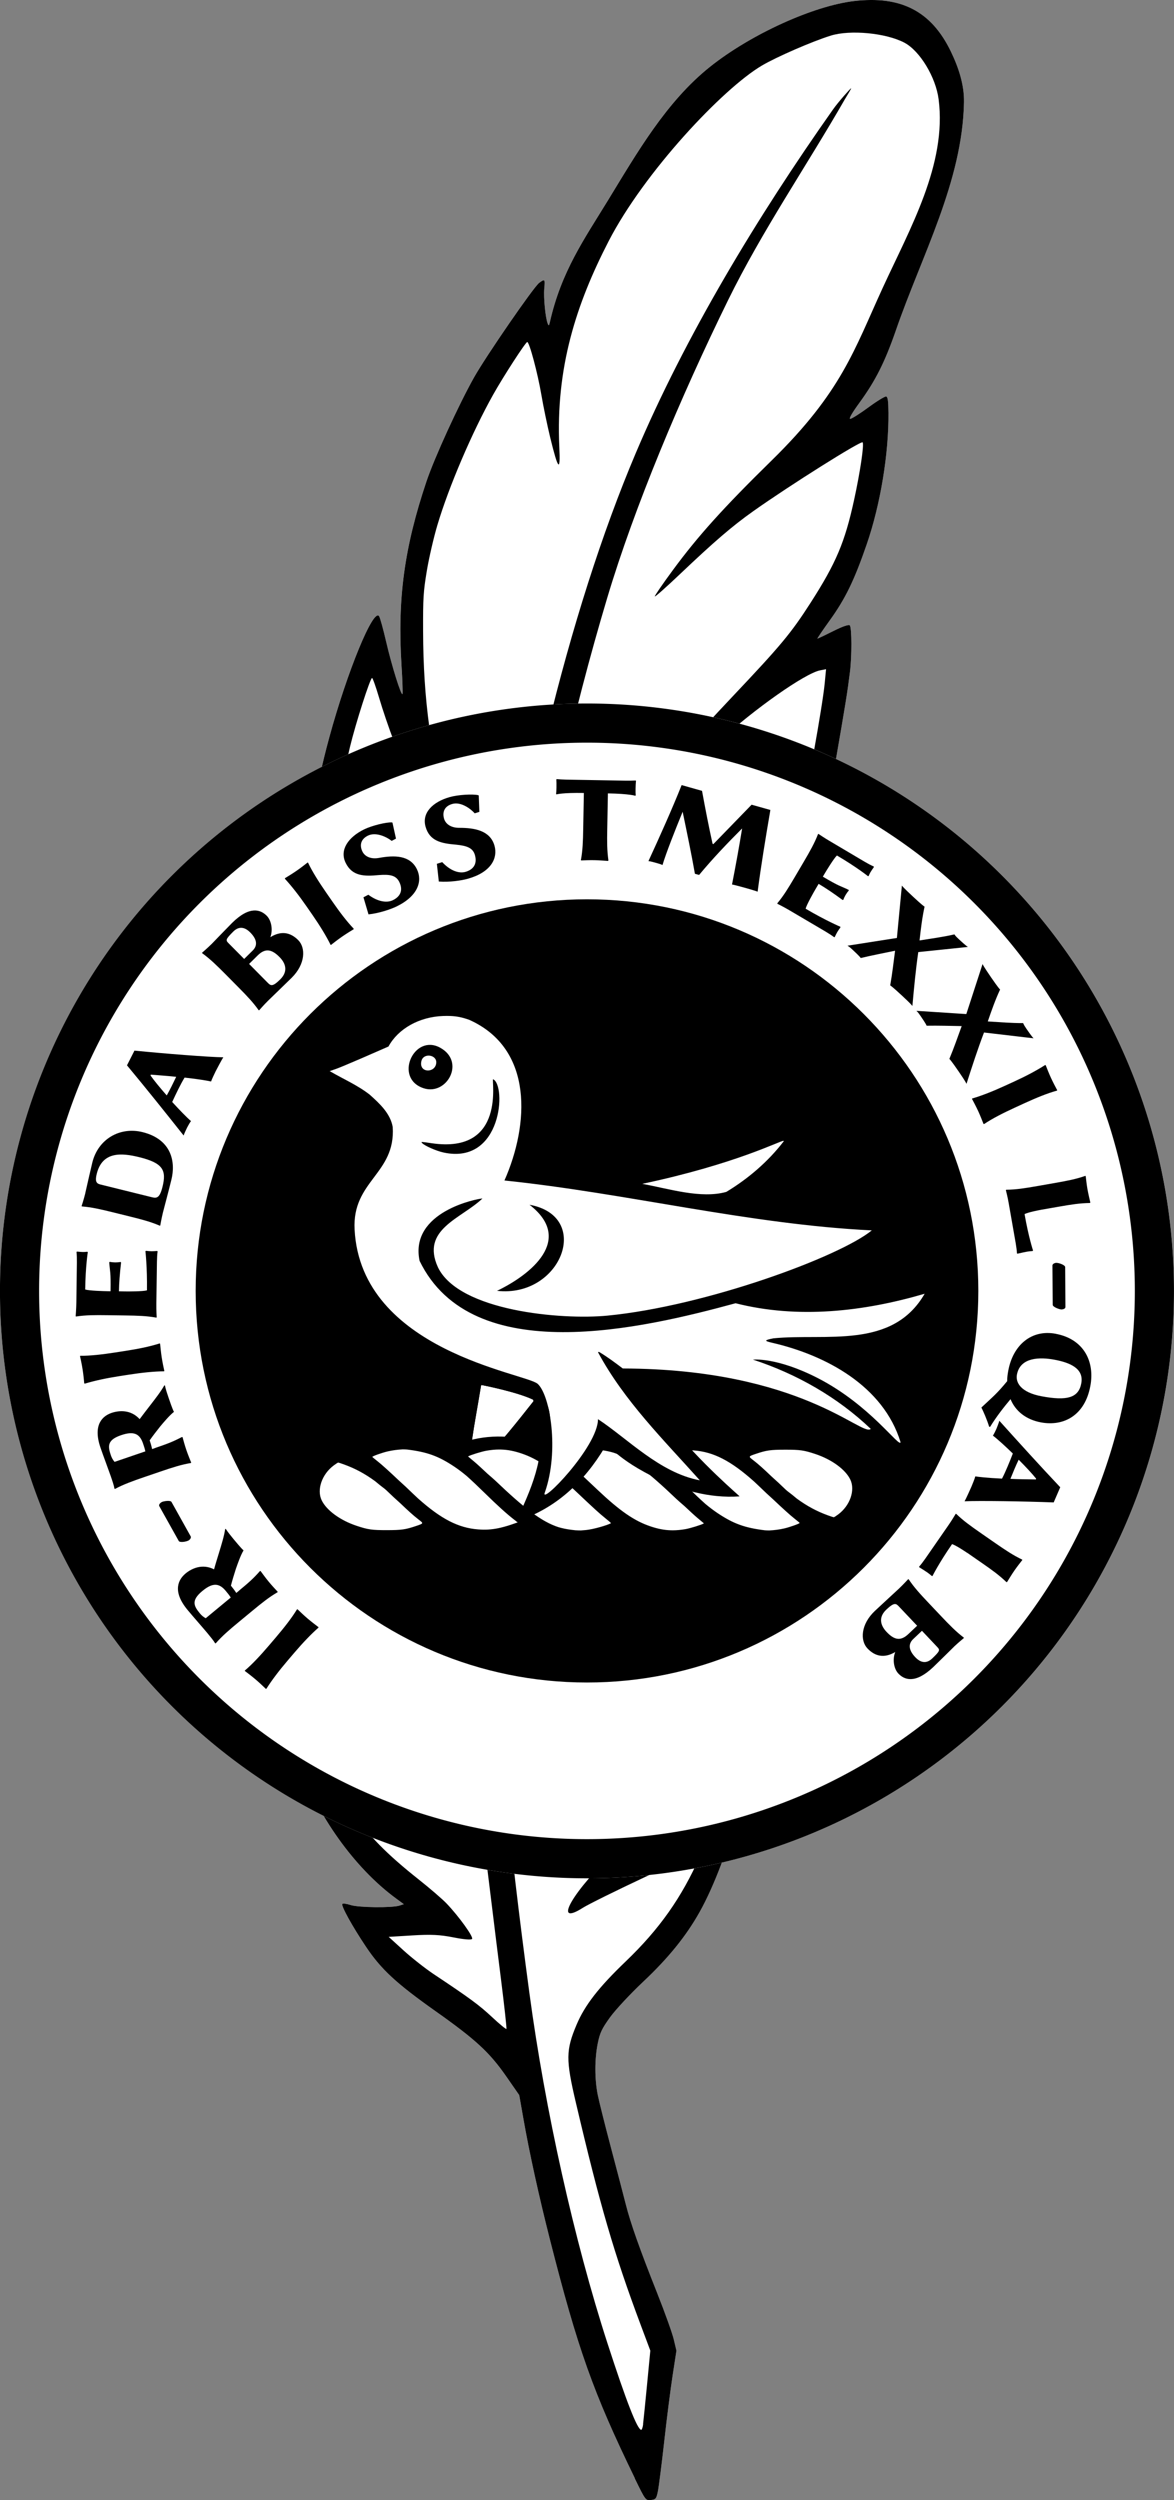 <?xml version="1.0" encoding="UTF-8" standalone="no"?>
<!-- Created with Inkscape (http://www.inkscape.org/) -->

<svg
   width="38.1mm"
   height="81.084mm"
   viewBox="0 0 38.1 81.084"
   version="1.1"
   id="svg1"
   sodipodi:docname="jhoward-crest-badge-armiger.svg"
   inkscape:version="1.3.2 (091e20e, 2023-11-25)"
   xml:space="preserve"
   xmlns:inkscape="http://www.inkscape.org/namespaces/inkscape"
   xmlns:sodipodi="http://sodipodi.sourceforge.net/DTD/sodipodi-0.dtd"
   xmlns="http://www.w3.org/2000/svg"
   xmlns:svg="http://www.w3.org/2000/svg"><rect x="0" y="0" width="38.1" height="81.084" fill="#808080" stroke="none"/><sodipodi:namedview
     id="namedview1"
     pagecolor="#ffffff"
     bordercolor="#000000"
     borderopacity="0.25"
     inkscape:showpageshadow="2"
     inkscape:pageopacity="0.0"
     inkscape:pagecheckerboard="0"
     inkscape:deskcolor="#d1d1d1"
     inkscape:document-units="mm"
     showgrid="false"
     inkscape:zoom="4"
     inkscape:cx="59.499999"
     inkscape:cy="165.375"
     inkscape:window-width="1920"
     inkscape:window-height="1052"
     inkscape:window-x="1728"
     inkscape:window-y="28"
     inkscape:window-maximized="0"
     inkscape:current-layer="svg1" /><defs
     id="defs1"><inkscape:path-effect
       effect="fill_between_many"
       method="originald"
       linkedpaths="#path5,0,1"
       id="path-effect6"
       is_visible="true"
       lpeversion="0"
       join="true"
       close="true"
       autoreverse="true" /><inkscape:path-effect
       effect="fill_between_many"
       method="originald"
       linkedpaths="#path2,0,1"
       id="path-effect3"
       is_visible="true"
       lpeversion="0"
       join="true"
       close="true"
       autoreverse="true" /><inkscape:path-effect
       effect="fill_between_many"
       method="originald"
       linkedpaths="#path1,0,1"
       id="path-effect7"
       is_visible="true"
       lpeversion="0"
       join="true"
       close="true"
       autoreverse="true" /><inkscape:path-effect
       effect="fill_between_many"
       method="originald"
       linkedpaths="#path9,0,1"
       id="path-effect10"
       is_visible="true"
       lpeversion="0"
       join="true"
       close="true"
       autoreverse="true" /><inkscape:path-effect
       effect="fill_between_many"
       method="originald"
       linkedpaths="#path10,0,1"
       id="path-effect11"
       is_visible="true"
       lpeversion="0"
       join="true"
       close="true"
       autoreverse="true" /><inkscape:path-effect
       effect="fill_between_many"
       method="originald"
       linkedpaths="#path2-3,0,1"
       id="path-effect3-2"
       is_visible="true"
       lpeversion="0"
       join="true"
       close="true"
       autoreverse="true" /></defs><g
     id="g13"
     transform="translate(-54.925,-13.813)"
     inkscape:label="Armiger's Crest Badge"
     style="display:inline"><g
       id="g12"
       inkscape:label="Feather"
       transform="translate(0,1.962)"><path
         d="m 75.528,92.223 c -1.352,-2.777 -1.853,-4.187 -2.762,-7.764 -0.353,-1.39 -0.662,-2.798 -0.854,-3.889 l -0.136,-0.773 -0.428,-0.613 c -0.541,-0.776 -0.983,-1.183 -2.283,-2.103 -1.281,-0.906 -1.773,-1.362 -2.267,-2.099 -0.444,-0.663 -0.808,-1.322 -0.765,-1.384 0.018,-0.024 0.139,-0.009 0.271,0.035 0.254,0.083 1.343,0.095 1.583,0.018 l 0.142,-0.046 -0.26,-0.191 c -1.338,-0.981 -2.561,-2.692 -3.173,-4.442 -0.231,-0.661 -0.473,-1.673 -0.419,-1.751 0.015,-0.022 0.174,0.022 0.353,0.098 0.3,0.127 0.98,0.34 1.403,0.44 0.206,0.049 0.232,-0.034 0.054,-0.17 -0.181,-0.137 -0.763,-1.038 -1.043,-1.614 -0.458,-0.942 -0.969,-2.578 -1.289,-4.131 -0.274,-1.328 -0.453,-3.254 -0.426,-4.585 0.011,-0.488 0.033,-0.909 0.052,-0.935 0.018,-0.026 0.338,0.388 0.709,0.921 0.372,0.533 0.844,1.16 1.049,1.393 0.403,0.457 1.072,1.116 1.072,1.055 0,-0.02 -0.184,-0.359 -0.408,-0.752 -1.626,-2.847 -2.339,-5.575 -2.34,-8.944 -4.4e-5,-0.83 0.157,-2.996 0.288,-3.979 0.152,-1.135 0.541,-3.169 0.607,-3.169 0.018,0 0.105,0.174 0.193,0.387 0.361,0.871 0.678,1.568 0.699,1.538 0.013,-0.018 -0.033,-0.352 -0.101,-0.742 -0.175,-1.014 -0.234,-1.918 -0.203,-3.166 0.043,-1.77 0.271,-3.291 0.767,-5.11 0.583,-2.138 1.431,-4.198 1.614,-3.92 0.032,0.048 0.135,0.423 0.23,0.833 0.179,0.772 0.486,1.754 0.529,1.692 0.013,-0.02 -5.07e-4,-0.439 -0.032,-0.934 -0.135,-2.166 0.09,-3.821 0.811,-5.966 0.259,-0.769 1.044,-2.484 1.543,-3.371 0.389,-0.691 1.934,-2.932 2.113,-3.065 0.185,-0.137 0.195,-0.125 0.166,0.187 -0.027,0.285 0.037,0.945 0.11,1.13 0.033,0.084 0.045,0.078 0.07,-0.034 0.368,-1.648 1.123,-2.711 1.886,-3.958 0.949,-1.552 1.892,-3.2 3.314,-4.334 1.338,-1.066 3.366,-1.976 4.669,-2.13 1.532,-0.181 2.515,0.33 3.146,1.635 0.25,0.518 0.437,1.08 0.426,1.647 -0.048,2.577 -1.377,4.979 -2.214,7.409 -0.357,1.026 -0.657,1.621 -1.179,2.337 -0.241,0.33 -0.35,0.521 -0.299,0.521 0.045,0 0.31,-0.167 0.589,-0.372 0.279,-0.205 0.538,-0.364 0.577,-0.353 0.053,0.015 0.071,0.137 0.075,0.523 0.013,1.323 -0.259,2.977 -0.705,4.27 -0.402,1.167 -0.693,1.766 -1.202,2.471 -0.233,0.324 -0.412,0.588 -0.398,0.588 0.015,0 0.247,-0.111 0.517,-0.246 0.307,-0.154 0.508,-0.222 0.535,-0.182 0.065,0.092 0.067,0.997 0.004,1.504 -0.087,0.693 -0.136,0.994 -0.488,3.026 -0.501,2.89 -0.773,3.834 -1.65,5.717 -0.524,1.126 -0.779,1.571 -1.456,2.548 -0.241,0.348 -0.431,0.643 -0.422,0.656 0.067,0.095 1.664,-1.469 2.305,-2.257 0.117,-0.144 0.265,-0.284 0.327,-0.311 l 0.114,-0.049 -0.03,2.176 c -0.026,1.828 -0.049,2.351 -0.148,3.269 -0.292,2.709 -0.64,4.003 -1.385,5.148 -0.092,0.141 -0.158,0.269 -0.148,0.283 0.027,0.039 0.554,-0.482 0.749,-0.741 0.152,-0.202 0.334,-0.37 0.4,-0.37 0.015,0 0.026,0.219 0.026,0.487 -0.002,1.741 -0.345,4.379 -0.767,5.898 -0.345,1.241 -0.95,2.681 -1.457,3.469 -0.52,0.808 -0.618,0.966 -0.618,1.005 0,0.022 0.223,-0.175 0.495,-0.439 0.554,-0.535 1.18,-1.288 1.497,-1.8 0.116,-0.187 0.272,-0.409 0.348,-0.493 l 0.137,-0.152 -0.027,0.837 c -0.071,2.193 -0.716,5.029 -1.497,6.586 -0.121,0.24 -0.302,0.619 -0.404,0.84 -0.217,0.475 -0.783,1.32 -1.204,1.797 -0.164,0.186 -0.29,0.35 -0.279,0.365 0.028,0.04 0.817,-0.49 1.146,-0.769 0.156,-0.132 0.439,-0.402 0.627,-0.598 0.189,-0.196 0.363,-0.357 0.386,-0.357 0.056,0 0.031,0.141 -0.193,1.076 -0.283,1.186 -0.781,2.515 -1.264,3.376 -0.436,0.778 -1.015,1.493 -1.832,2.261 -0.417,0.392 -0.9,0.911 -1.074,1.152 -0.268,0.372 -0.328,0.5 -0.398,0.842 -0.104,0.515 -0.104,1.168 7.72e-4,1.681 0.045,0.222 0.239,0.993 0.43,1.715 0.191,0.721 0.405,1.538 0.475,1.815 0.158,0.626 0.452,1.455 1.026,2.9 0.244,0.615 0.484,1.285 0.533,1.488 l 0.088,0.37 -0.123,0.798 c -0.068,0.439 -0.191,1.403 -0.273,2.143 -0.083,0.74 -0.175,1.466 -0.205,1.614 -0.049,0.244 -0.07,0.271 -0.227,0.289 -0.171,0.02 -0.177,0.011 -0.527,-0.706 z"
         id="path12"
         style="fill:#ffffff;fill-opacity:1"
         inkscape:original-d="M 0,0"
         inkscape:path-effect="#path-effect11" /><path
         style="fill:#000000;stroke-width:0.213"
         d="m 75.528,86.931 c -1.352,-2.777 -1.853,-4.187 -2.762,-7.764 -0.353,-1.39 -0.662,-2.798 -0.854,-3.889 L 71.776,74.505 71.349,73.892 C 70.808,73.116 70.365,72.708 69.066,71.789 67.785,70.883 67.292,70.427 66.799,69.69 66.355,69.027 65.991,68.368 66.034,68.306 c 0.018,-0.024 0.139,-0.009 0.271,0.035 0.254,0.083 1.343,0.095 1.583,0.018 l 0.142,-0.046 -0.26,-0.191 c -1.338,-0.981 -2.561,-2.692 -3.173,-4.442 -0.231,-0.661 -0.473,-1.673 -0.419,-1.751 0.015,-0.022 0.174,0.022 0.353,0.098 0.3,0.127 0.98,0.34 1.403,0.44 0.206,0.049 0.232,-0.034 0.054,-0.17 -0.181,-0.137 -0.763,-1.038 -1.043,-1.614 -0.458,-0.942 -0.969,-2.578 -1.289,-4.131 -0.274,-1.328 -0.453,-3.254 -0.426,-4.585 0.011,-0.488 0.033,-0.909 0.052,-0.935 0.018,-0.026 0.338,0.388 0.709,0.921 0.372,0.533 0.844,1.16 1.049,1.393 0.403,0.457 1.072,1.116 1.072,1.055 0,-0.02 -0.184,-0.359 -0.408,-0.752 -1.626,-2.847 -2.339,-5.575 -2.34,-8.944 -4.4e-5,-0.83 0.157,-2.996 0.288,-3.979 0.152,-1.135 0.541,-3.169 0.607,-3.169 0.018,0 0.105,0.174 0.193,0.387 0.361,0.871 0.678,1.568 0.699,1.538 0.013,-0.018 -0.033,-0.352 -0.101,-0.742 -0.175,-1.014 -0.234,-1.918 -0.203,-3.166 0.043,-1.77 0.271,-3.291 0.767,-5.11 0.583,-2.138 1.431,-4.198 1.614,-3.92 0.032,0.048 0.135,0.423 0.23,0.833 0.179,0.772 0.486,1.754 0.529,1.692 0.013,-0.02 -5.07e-4,-0.439 -0.032,-0.934 -0.135,-2.166 0.09,-3.821 0.811,-5.966 0.259,-0.769 1.044,-2.484 1.543,-3.371 0.389,-0.691 1.934,-2.932 2.113,-3.065 0.185,-0.137 0.195,-0.125 0.166,0.187 -0.027,0.285 0.037,0.945 0.11,1.13 0.033,0.084 0.045,0.078 0.07,-0.034 0.368,-1.648 1.123,-2.711 1.886,-3.958 0.949,-1.552 1.892,-3.2 3.314,-4.334 1.338,-1.066 3.366,-1.976 4.669,-2.13 1.532,-0.181 2.515,0.33 3.146,1.635 0.25,0.518 0.437,1.08 0.426,1.647 -0.048,2.577 -1.377,4.979 -2.214,7.409 -0.357,1.026 -0.657,1.621 -1.179,2.337 -0.241,0.33 -0.35,0.521 -0.299,0.521 0.045,0 0.31,-0.167 0.589,-0.372 0.279,-0.205 0.538,-0.364 0.577,-0.353 0.053,0.015 0.071,0.137 0.075,0.523 0.013,1.323 -0.259,2.977 -0.705,4.27 -0.402,1.167 -0.693,1.766 -1.202,2.471 -0.233,0.324 -0.412,0.588 -0.398,0.588 0.015,0 0.247,-0.111 0.517,-0.246 0.307,-0.154 0.508,-0.222 0.535,-0.182 0.065,0.092 0.067,0.997 0.004,1.504 -0.087,0.693 -0.136,0.994 -0.488,3.026 -0.501,2.89 -0.773,3.834 -1.65,5.717 -0.524,1.126 -0.779,1.571 -1.456,2.548 -0.241,0.348 -0.431,0.643 -0.422,0.656 0.067,0.095 1.664,-1.469 2.305,-2.257 0.117,-0.144 0.265,-0.284 0.327,-0.311 l 0.114,-0.049 -0.03,2.176 c -0.026,1.828 -0.049,2.351 -0.148,3.269 -0.292,2.709 -0.64,4.003 -1.385,5.148 -0.092,0.141 -0.158,0.269 -0.148,0.283 0.027,0.039 0.554,-0.482 0.749,-0.741 0.152,-0.202 0.334,-0.37 0.4,-0.37 0.015,0 0.026,0.219 0.026,0.487 -0.002,1.741 -0.345,4.379 -0.767,5.898 -0.345,1.241 -0.95,2.681 -1.457,3.469 -0.52,0.808 -0.618,0.966 -0.618,1.005 0,0.022 0.223,-0.175 0.495,-0.439 0.554,-0.535 1.18,-1.288 1.497,-1.8 0.116,-0.187 0.272,-0.409 0.348,-0.493 l 0.137,-0.152 -0.027,0.837 c -0.071,2.193 -0.716,5.029 -1.497,6.586 -0.121,0.24 -0.302,0.619 -0.404,0.84 -0.217,0.475 -0.783,1.32 -1.204,1.797 -0.164,0.186 -0.29,0.35 -0.279,0.365 0.028,0.04 0.817,-0.49 1.146,-0.769 0.156,-0.132 0.439,-0.402 0.627,-0.598 0.189,-0.196 0.363,-0.357 0.386,-0.357 0.056,0 0.031,0.141 -0.193,1.076 -0.283,1.186 -0.781,2.515 -1.264,3.376 -0.436,0.778 -1.015,1.493 -1.832,2.261 -0.417,0.392 -0.9,0.911 -1.074,1.152 -0.268,0.372 -0.328,0.5 -0.398,0.842 -0.104,0.515 -0.104,1.168 7.72e-4,1.681 0.045,0.222 0.239,0.993 0.43,1.715 0.191,0.721 0.405,1.538 0.475,1.815 0.158,0.626 0.452,1.455 1.026,2.9 0.244,0.615 0.484,1.285 0.533,1.488 l 0.088,0.37 -0.123,0.798 c -0.068,0.439 -0.191,1.403 -0.273,2.143 -0.083,0.74 -0.175,1.466 -0.205,1.614 -0.049,0.244 -0.07,0.271 -0.227,0.289 -0.171,0.02 -0.177,0.011 -0.527,-0.706 z m 0.266,-1.752 c 0.013,-0.102 0.072,-0.68 0.13,-1.286 l 0.106,-1.101 -0.318,-0.849 c -0.858,-2.292 -1.312,-3.849 -2.1,-7.201 -0.327,-1.391 -0.324,-1.696 0.026,-2.523 0.266,-0.63 0.717,-1.21 1.595,-2.051 1.093,-1.047 1.815,-2.07 2.409,-3.413 0.137,-0.308 0.132,-0.338 -0.03,-0.191 -0.058,0.052 -0.86,0.449 -1.783,0.882 -0.923,0.433 -1.815,0.874 -1.983,0.981 -1.026,0.653 -0.317,-0.564 1.102,-1.892 0.761,-0.712 1.748,-1.776 2.147,-2.313 0.67,-0.903 1.332,-2.366 1.817,-4.014 0.287,-0.975 0.54,-2.061 0.495,-2.125 -0.015,-0.02 -0.139,0.084 -0.276,0.234 -0.504,0.547 -1.109,1.056 -2.23,1.878 -2.006,1.47 -2.828,2.222 -3.939,3.598 l -0.233,0.289 0.034,-0.202 c 0.112,-0.668 1.059,-2.17 2.206,-3.499 0.35,-0.406 0.894,-1.037 1.208,-1.403 0.88,-1.026 1.893,-2.502 2.265,-3.301 0.561,-1.206 0.841,-2.133 1.127,-3.732 0.181,-1.011 0.343,-2.43 0.287,-2.51 -0.026,-0.037 -0.201,0.086 -0.438,0.307 -0.389,0.362 -0.694,0.626 -2.006,1.733 -1.337,1.128 -2.266,2.084 -3.281,3.373 -0.511,0.649 -1.099,1.615 -1.666,2.737 -0.115,0.227 -0.218,0.4 -0.229,0.383 -0.034,-0.047 0.324,-1.03 0.615,-1.687 0.67,-1.518 1.543,-2.788 3.187,-4.636 1.505,-1.692 2.416,-2.866 2.931,-3.779 0.791,-1.401 0.942,-1.915 1.265,-4.313 0.108,-0.803 0.153,-1.385 0.186,-2.431 0.024,-0.756 0.035,-1.388 0.024,-1.404 -0.011,-0.015 -0.144,0.077 -0.295,0.207 -1.302,1.126 -1.612,1.383 -2.027,1.678 -1.064,0.758 -1.896,1.441 -2.795,2.294 -0.874,0.829 -1.412,1.458 -2.086,2.44 -0.339,0.495 -0.634,0.9 -0.655,0.9 -0.086,0 0.535,-1.319 0.966,-2.051 0.556,-0.945 1.307,-1.96 2.44,-3.298 2.379,-2.811 3.245,-4.093 4.061,-6.014 0.355,-0.835 0.535,-1.396 0.788,-2.454 0.259,-1.082 0.779,-3.966 0.849,-4.708 l 0.043,-0.451 -0.194,0.038 c -0.49,0.097 -2.144,1.26 -3.287,2.311 -1.424,1.309 -2.377,2.343 -3.426,3.718 -0.347,0.454 -0.42,0.526 -0.356,0.351 0.119,-0.326 0.848,-1.504 1.384,-2.235 0.687,-0.938 1.467,-1.841 2.845,-3.297 1.577,-1.666 1.896,-2.05 2.535,-3.044 0.825,-1.285 1.111,-1.961 1.41,-3.336 0.197,-0.904 0.328,-1.788 0.276,-1.862 -0.046,-0.065 -2.369,1.396 -3.549,2.232 -0.683,0.484 -1.254,0.974 -2.386,2.048 -0.433,0.411 -0.797,0.734 -0.809,0.717 -0.011,-0.018 0.251,-0.4 0.585,-0.853 0.815,-1.107 1.64,-2.022 3.212,-3.562 2.266,-2.22 2.671,-3.572 3.595,-5.584 0.889,-1.936 2.09,-4.014 1.818,-6.127 -0.091,-0.708 -0.603,-1.563 -1.109,-1.832 -0.594,-0.315 -1.76,-0.427 -2.394,-0.229 -0.607,0.19 -1.758,0.69 -2.235,0.972 -1.268,0.749 -3.816,3.455 -4.971,5.694 -1.05,2.035 -1.722,4.1 -1.6,6.682 0.04,0.829 -0.038,0.746 -0.297,-0.319 -0.094,-0.388 -0.223,-1.01 -0.286,-1.381 -0.119,-0.702 -0.389,-1.712 -0.458,-1.712 -0.052,0 -0.777,1.118 -1.11,1.713 -0.682,1.218 -1.435,2.977 -1.806,4.223 -0.119,0.399 -0.273,1.064 -0.342,1.479 -0.113,0.678 -0.126,0.878 -0.122,1.965 0.007,2.226 0.245,3.966 0.881,6.421 0.364,1.406 0.611,2.435 0.591,2.463 -0.041,0.059 -0.989,-1.922 -1.729,-3.612 -0.491,-1.122 -0.915,-2.252 -1.177,-3.135 -0.101,-0.341 -0.201,-0.621 -0.222,-0.622 -0.06,-0.002 -0.535,1.479 -0.717,2.237 -0.535,2.226 -0.822,4.862 -0.699,6.418 0.111,1.409 0.378,2.459 1.043,4.105 0.348,0.862 0.625,1.463 1.844,4.003 0.393,0.819 0.546,1.195 0.508,1.248 -0.011,0.015 -0.673,-0.891 -1.47,-2.016 -1.287,-1.815 -1.788,-2.57 -2.711,-4.086 -0.138,-0.227 -0.269,-0.413 -0.291,-0.413 -0.022,0 -0.05,0.098 -0.063,0.218 -0.013,0.12 -0.078,0.703 -0.145,1.294 -0.188,1.662 -0.237,2.764 -0.175,3.923 0.188,3.503 0.788,5.255 3.058,8.92 0.891,1.439 1.251,2.077 1.675,2.969 0.458,0.963 0.89,2.287 0.792,2.427 -0.02,0.027 -0.111,-0.071 -0.204,-0.219 -1.153,-1.831 -1.58,-2.346 -3.255,-3.918 -0.653,-0.613 -1.396,-1.341 -1.65,-1.618 -0.254,-0.277 -0.475,-0.485 -0.49,-0.464 -0.043,0.06 0.074,1.21 0.207,2.033 0.264,1.64 0.881,3.746 1.357,4.633 0.581,1.083 0.981,1.581 2.276,2.838 0.786,0.762 1.297,1.417 1.708,2.188 0.317,0.594 0.55,1.335 0.42,1.335 -0.018,0 -0.225,-0.266 -0.462,-0.591 -0.966,-1.323 -2.197,-2.205 -3.584,-2.568 -0.298,-0.078 -0.592,-0.157 -0.651,-0.175 -0.108,-0.033 -0.108,-0.032 -0.028,0.188 0.099,0.271 0.74,1.401 1.047,1.847 0.538,0.779 1.141,1.392 2.169,2.206 0.365,0.289 0.775,0.642 0.911,0.785 0.4,0.419 0.874,1.078 0.826,1.147 -0.026,0.037 -0.265,0.018 -0.606,-0.05 -0.441,-0.087 -0.729,-0.101 -1.332,-0.064 l -0.769,0.047 0.481,0.438 c 0.265,0.241 0.707,0.589 0.982,0.772 1.178,0.784 1.473,1.001 1.893,1.393 0.244,0.228 0.453,0.4 0.466,0.383 0.011,-0.018 -0.067,-0.737 -0.176,-1.601 -0.109,-0.863 -0.228,-1.827 -0.266,-2.141 -0.038,-0.314 -0.131,-1.071 -0.207,-1.681 -0.076,-0.61 -0.172,-1.503 -0.213,-1.984 -0.041,-0.481 -0.116,-1.343 -0.166,-1.916 -0.05,-0.573 -0.114,-1.557 -0.142,-2.185 -0.028,-0.629 -0.072,-1.567 -0.098,-2.084 -0.08,-1.602 -0.11,-6.446 -0.049,-7.968 0.177,-4.386 0.302,-6.055 0.736,-9.817 0.854,-7.402 2.592,-14.575 4.78,-19.734 1.607,-3.789 3.931,-7.642 6.4,-11.141 0.173,-0.245 0.565,-0.684 0.585,-0.684 0.02,0 -0.133,0.236 -0.2,0.353 -1.254,2.183 -2.688,4.269 -3.797,6.529 -1.529,3.116 -3.032,6.684 -3.918,9.649 -2.283,7.637 -3.53,15.818 -3.781,24.812 -0.049,1.752 -0.033,6.03 0.026,6.892 0.009,0.13 0.03,0.689 0.048,1.244 0.095,3.012 0.501,7.233 1.183,12.294 0.512,3.803 1.455,8.029 2.533,11.356 0.608,1.876 0.972,2.809 1.097,2.809 0.02,0 0.049,-0.083 0.062,-0.185 z"
         id="path10"
         transform="translate(0,5.292)"
         sodipodi:nodetypes="csccssscccccscccsssccccscscsccccsscccscccccaacsassscccscsccccssscsccccccscsssssscccccsccsccscccscscccccccccccsscsccscssscccsccscscccssscssccccccsssssssccccscsssccsscscaacccacccscsccscscccccsccsscccscccssscssssccccsssscccscscscccssccssasaaccccssscc" /></g><g
       id="g11"
       inkscape:label="Outer Ring"
       transform="translate(52.385,34.088)"><path
         inkscape:original-d="M 0,0"
         inkscape:path-effect="#path-effect10"
         d="m 21.59,35.245 a 19.05,19.05 0 0 0 -19.05,19.05 19.05,19.05 0 0 0 19.05,19.05 19.05,19.05 0 0 0 19.05,-19.05 19.05,19.05 0 0 0 -19.05,-19.05 z"
         id="path11"
         style="fill:#ffffff;fill-opacity:1"
         transform="translate(-1.0184053e-4,-32.705)" /><path
         id="path9"
         style="display:inline;vector-effect:non-scaling-stroke;fill:#000000;fill-opacity:1;stroke:none;stroke-width:0.462;stroke-linecap:round;stroke-linejoin:round;stroke-dasharray:none;stroke-opacity:1;-inkscape-stroke:hairline;paint-order:markers fill stroke"
         d="m 105.039,129.646 a 19.05,19.05 0 0 0 -19.05,19.05 19.05,19.05 0 0 0 19.05,19.05 19.05,19.05 0 0 0 19.05,-19.05 19.05,19.05 0 0 0 -19.05,-19.05 z m 0,1.27 a 17.78,17.78 0 0 1 17.78,17.78 17.78,17.78 0 0 1 -17.78,17.78 17.78,17.78 0 0 1 -17.78,-17.78 17.78,17.78 0 0 1 17.78,-17.78 z"
         transform="translate(-83.45,-127.106)" /></g><path
       id="path14"
       style="display:inline;vector-effect:non-scaling-stroke;fill:#000000;fill-opacity:1;stroke:none;stroke-width:0.492;stroke-linecap:round;stroke-linejoin:round;stroke-dasharray:none;stroke-opacity:1;-inkscape-stroke:hairline;paint-order:markers fill stroke"
       d="m 73.975,42.978 c -7.014,-1e-6 -12.7,5.686 -12.7,12.7 0,7.014 5.686,12.7 12.7,12.7 7.014,0 12.7,-5.686 12.7,-12.7 0,-7.014 -5.686,-12.7 -12.7,-12.7 z"
       sodipodi:nodetypes="sssss"
       inkscape:label="Inner Disc" /><path
       style="font-weight:bold;font-size:5.644px;line-height:0;font-family:'Linux Biolinum O';-inkscape-font-specification:'Linux Biolinum O, Bold';font-variant-caps:all-small-caps;text-align:center;letter-spacing:0px;word-spacing:0px;text-anchor:middle;display:inline;stroke-width:0.265;stroke-linecap:round;stroke-linejoin:round;paint-order:markers fill stroke"
       d="m 63.66,67.17 c -0.275,0.322 -0.548,0.616 -0.784,0.815 l -0.007,0.017 c 0.072,0.054 0.226,0.17 0.355,0.28 0.129,0.11 0.263,0.239 0.328,0.302 l 0.02,-0.006 c 0.174,-0.274 0.406,-0.581 0.681,-0.903 l 0.22,-0.258 c 0.275,-0.322 0.556,-0.617 0.784,-0.815 l 0.007,-0.017 c -0.068,-0.051 -0.234,-0.178 -0.355,-0.28 -0.112,-0.095 -0.272,-0.247 -0.328,-0.302 l -0.02,0.006 c -0.17,0.278 -0.403,0.576 -0.681,0.903 z m -2.059,-0.876 c -0.065,-0.034 -0.136,-0.093 -0.186,-0.154 -0.198,-0.239 -0.297,-0.421 0.077,-0.73 0.335,-0.277 0.546,-0.261 0.762,1.25e-4 0.072,0.087 0.104,0.126 0.16,0.212 z m 1.075,-0.888 -0.083,0.068 c -0.042,-0.068 -0.106,-0.154 -0.174,-0.237 0.045,-0.176 0.103,-0.363 0.16,-0.542 0.061,-0.175 0.154,-0.442 0.25,-0.602 -0.078,-0.068 -0.254,-0.281 -0.319,-0.359 -0.068,-0.083 -0.201,-0.244 -0.257,-0.337 l -0.02,0.002 c -0.033,0.225 -0.115,0.49 -0.202,0.775 -0.053,0.175 -0.11,0.354 -0.159,0.534 -0.379,-0.192 -0.723,-0.032 -0.923,0.133 -0.226,0.187 -0.45,0.563 0.06,1.18 0.162,0.196 0.535,0.62 0.639,0.746 0.108,0.131 0.209,0.252 0.26,0.341 l 0.02,-0.002 c 0.203,-0.233 0.434,-0.432 0.743,-0.687 l 0.444,-0.367 c 0.322,-0.266 0.547,-0.445 0.815,-0.6 l 0.009,-0.015 c -0.069,-0.075 -0.186,-0.198 -0.294,-0.329 -0.108,-0.131 -0.2,-0.26 -0.264,-0.346 l -0.02,0.002 c -0.216,0.244 -0.36,0.371 -0.686,0.64 z m -2.185,-2.883 c -0.036,-0.064 -0.267,-0.026 -0.321,0.005 -0.044,0.025 -0.102,0.083 -0.075,0.132 l 0.631,1.128 c 0.033,0.059 0.241,0.027 0.32,-0.017 0.044,-0.025 0.092,-0.09 0.067,-0.134 z M 58.643,61.223 c -0.049,-0.055 -0.094,-0.135 -0.119,-0.21 -0.1,-0.294 -0.128,-0.499 0.331,-0.656 0.411,-0.14 0.603,-0.051 0.712,0.27 0.036,0.107 0.053,0.155 0.075,0.255 z m 1.32,-0.45 -0.102,0.035 c -0.015,-0.078 -0.044,-0.182 -0.079,-0.283 0.104,-0.149 0.225,-0.303 0.341,-0.45 0.119,-0.142 0.301,-0.359 0.447,-0.474 -0.049,-0.091 -0.138,-0.352 -0.171,-0.449 -0.035,-0.102 -0.102,-0.299 -0.121,-0.406 l -0.02,-0.005 c -0.111,0.199 -0.281,0.418 -0.463,0.653 -0.111,0.145 -0.228,0.293 -0.338,0.443 -0.286,-0.314 -0.664,-0.286 -0.91,-0.203 -0.278,0.095 -0.62,0.367 -0.362,1.125 0.082,0.24 0.28,0.769 0.333,0.924 0.055,0.16 0.106,0.31 0.122,0.411 l 0.02,0.005 c 0.272,-0.146 0.559,-0.25 0.938,-0.38 l 0.545,-0.186 c 0.395,-0.135 0.67,-0.222 0.974,-0.273 l 0.014,-0.011 c -0.038,-0.094 -0.103,-0.251 -0.158,-0.411 -0.055,-0.16 -0.095,-0.313 -0.124,-0.417 l -0.02,-0.005 c -0.288,0.152 -0.468,0.219 -0.869,0.356 z m -1.3,-3.098 c -0.418,0.065 -0.817,0.11 -1.126,0.107 l -0.016,0.008 c 0.02,0.088 0.06,0.276 0.086,0.444 0.026,0.167 0.044,0.353 0.052,0.443 l 0.018,0.009 c 0.311,-0.094 0.687,-0.176 1.105,-0.241 l 0.335,-0.052 c 0.418,-0.065 0.823,-0.106 1.126,-0.107 l 0.016,-0.008 c -0.019,-0.083 -0.062,-0.287 -0.086,-0.444 -0.023,-0.145 -0.045,-0.364 -0.052,-0.443 l -0.018,-0.009 c -0.31,0.1 -0.681,0.175 -1.105,0.241 z m -1.26,-1.619 c -0.003,0.198 -0.023,0.446 -0.023,0.446 l 0.017,0.006 c 0.305,-0.047 0.61,-0.048 1.011,-0.042 l 0.576,0.008 c 0.418,0.006 0.705,0.015 1.009,0.07 l 0.017,-0.005 c 0,0 -0.014,-0.237 -0.011,-0.446 l 0.019,-1.36 c 0.002,-0.119 0.009,-0.248 0.022,-0.338 l -0.017,-0.012 c -0.079,0.005 -0.124,0.01 -0.181,0.009 -0.056,-7.8e-4 -0.13,-0.007 -0.175,-0.014 l -0.023,0.011 c 0,0 0.061,0.515 0.05,1.271 -0.136,0.038 -0.61,0.037 -0.706,0.035 l -0.203,-0.003 c 0.004,-0.271 0.025,-0.547 0.069,-0.936 l -0.017,-0.017 c -0.051,0.011 -0.124,0.015 -0.175,0.015 -0.051,-7.03e-4 -0.124,-0.007 -0.175,-0.019 l -0.017,0.017 c 0.024,0.333 0.053,0.272 0.043,0.938 l -0.107,-0.002 c -0.096,-0.001 -0.581,-0.014 -0.716,-0.055 0.01,-0.756 0.085,-1.213 0.085,-1.213 l -0.022,-0.012 c -0.045,0.005 -0.085,0.01 -0.136,0.009 -0.045,-6.24e-4 -0.113,-0.007 -0.192,-0.014 l -0.017,0.011 c 0.01,0.09 0.014,0.22 0.012,0.339 z m 2.451,-3.416 -1.682,-0.416 c -0.137,-0.034 -0.16,-0.127 -0.108,-0.341 0.183,-0.74 0.814,-0.682 1.384,-0.541 0.767,0.19 0.884,0.422 0.751,0.959 -0.092,0.373 -0.192,0.377 -0.346,0.339 z m -2.161,-0.128 c -0.047,0.192 -0.121,0.418 -0.121,0.418 l 0.015,0.009 c 0.308,0.024 0.605,0.092 0.994,0.188 l 0.559,0.138 c 0.405,0.1 0.684,0.175 0.967,0.297 l 0.018,-0.001 c 0,0 0.041,-0.234 0.088,-0.426 0.034,-0.137 0.167,-0.627 0.275,-1.066 0.138,-0.559 0.02,-1.303 -0.939,-1.541 -0.729,-0.18 -1.438,0.22 -1.628,0.987 -0.035,0.142 -0.167,0.72 -0.229,0.996 z m 2.821,-2.962 c 0.064,-0.138 0.131,-0.282 0.197,-0.413 0.074,-0.146 0.123,-0.242 0.204,-0.377 0.492,0.054 0.769,0.106 0.86,0.127 0.021,-0.066 0.118,-0.269 0.148,-0.33 0.031,-0.06 0.209,-0.4 0.25,-0.455 -0.459,-0.005 -1.933,-0.121 -2.884,-0.217 l -0.243,0.478 c 0.629,0.756 1.225,1.502 1.839,2.276 0.013,-0.05 0.092,-0.219 0.113,-0.259 0.02,-0.04 0.092,-0.169 0.125,-0.209 -0.158,-0.137 -0.381,-0.371 -0.61,-0.62 z m 0.129,-0.815 c -0.061,0.121 -0.092,0.194 -0.151,0.31 -0.059,0.116 -0.095,0.186 -0.156,0.294 -0.221,-0.251 -0.416,-0.49 -0.526,-0.647 l 0.008,-0.028 c 0.31,0.025 0.585,0.044 0.825,0.071 z m 1.698,-4.334 c -0.095,-0.096 -0.099,-0.124 0.157,-0.379 0.092,-0.091 0.288,-0.23 0.547,0.03 0.238,0.24 0.234,0.436 0.081,0.587 l -0.277,0.274 z m 0.668,0.673 0.277,-0.274 c 0.244,-0.242 0.452,-0.21 0.71,0.051 0.175,0.176 0.305,0.444 0.025,0.723 -0.257,0.254 -0.312,0.206 -0.408,0.11 z m -1.207,-0.656 c -0.14,0.139 -0.321,0.294 -0.321,0.294 l 0.008,0.016 c 0.251,0.181 0.469,0.393 0.752,0.678 l 0.405,0.409 c 0.294,0.297 0.493,0.505 0.671,0.757 l 0.016,0.008 c 0,0 0.156,-0.179 0.297,-0.318 0.12,-0.119 0.537,-0.517 0.761,-0.739 0.449,-0.445 0.459,-0.972 0.213,-1.22 -0.258,-0.26 -0.561,-0.31 -0.906,-0.096 0.089,-0.231 0.038,-0.539 -0.117,-0.695 -0.191,-0.192 -0.545,-0.342 -1.127,0.235 -0.112,0.111 -0.653,0.672 -0.653,0.672 z m 3.709,-1.657 c -0.241,-0.348 -0.455,-0.687 -0.587,-0.967 l -0.014,-0.011 c -0.071,0.056 -0.222,0.175 -0.362,0.271 -0.139,0.096 -0.299,0.193 -0.376,0.24 l 3.54e-4,0.02 c 0.22,0.239 0.457,0.542 0.698,0.89 l 0.193,0.278 c 0.241,0.348 0.454,0.695 0.587,0.967 l 0.014,0.011 c 0.066,-0.053 0.232,-0.181 0.362,-0.271 0.121,-0.084 0.308,-0.2 0.376,-0.24 l -3.56e-4,-0.02 c -0.225,-0.236 -0.454,-0.537 -0.698,-0.89 z m 1.209,0.152 0.164,0.554 c 0.341,-0.035 0.724,-0.165 0.916,-0.259 0.7,-0.342 0.839,-0.83 0.655,-1.205 -0.225,-0.462 -0.738,-0.457 -1.228,-0.368 -0.253,0.048 -0.457,-0.035 -0.541,-0.207 -0.089,-0.183 -0.072,-0.392 0.182,-0.516 0.264,-0.129 0.623,0.054 0.768,0.172 l 0.14,-0.074 -0.114,-0.516 -0.018,-0.01 c -0.187,-0.009 -0.642,0.1 -0.901,0.226 -0.512,0.25 -0.807,0.664 -0.601,1.085 0.213,0.436 0.599,0.443 1.079,0.397 0.351,-0.027 0.555,0.005 0.662,0.224 0.131,0.269 0.036,0.472 -0.208,0.591 -0.188,0.092 -0.48,0.058 -0.796,-0.177 z m 2.383,-1.086 0.063,0.575 c 0.342,0.027 0.741,-0.033 0.948,-0.092 0.75,-0.212 0.973,-0.668 0.859,-1.07 -0.14,-0.494 -0.645,-0.58 -1.143,-0.58 -0.257,0.002 -0.443,-0.115 -0.495,-0.3 -0.055,-0.196 -0.001,-0.399 0.27,-0.475 0.282,-0.08 0.603,0.164 0.726,0.305 l 0.151,-0.048 -0.02,-0.528 -0.015,-0.013 c -0.182,-0.042 -0.65,-0.016 -0.927,0.062 -0.549,0.155 -0.912,0.51 -0.784,0.961 0.132,0.467 0.511,0.542 0.991,0.582 0.35,0.036 0.546,0.104 0.611,0.338 0.081,0.288 -0.049,0.471 -0.309,0.545 -0.201,0.057 -0.483,-0.028 -0.752,-0.316 z m 4.77,-2.298 -0.021,1.157 c -0.007,0.423 -0.018,0.711 -0.074,1.015 l 0.005,0.017 c 0.113,-0.004 0.26,-0.012 0.429,-0.009 0.169,0.003 0.305,0.017 0.446,0.025 l 0.012,-0.017 c -0.045,-0.323 -0.046,-0.588 -0.038,-1.017 l 0.021,-1.157 c 0.705,0.013 0.891,0.078 0.891,0.078 l 0.012,-0.017 c -0.01,-0.079 -0.006,-0.322 0.008,-0.468 l -0.011,-0.011 c -0.085,0.004 -0.203,0.008 -0.311,0.006 l -1.941,-0.034 c -0.107,-0.002 -0.226,-0.01 -0.31,-0.017 l -0.011,0.011 c 0.009,0.147 0.004,0.39 -0.008,0.468 l 0.011,0.017 c 0,0 0.187,-0.059 0.893,-0.046 z m 3.173,-0.255 c -0.299,0.754 -0.718,1.686 -1.077,2.465 0.047,0.001 0.21,0.047 0.253,0.059 0.043,0.012 0.168,0.047 0.203,0.069 0.114,-0.384 0.414,-1.144 0.654,-1.728 0.142,0.685 0.285,1.369 0.398,2.011 l 0.136,0.038 c 0.451,-0.542 0.915,-1.027 1.396,-1.508 -0.098,0.6 -0.205,1.191 -0.328,1.819 0.063,0.006 0.373,0.093 0.432,0.109 0.06,0.017 0.342,0.096 0.399,0.124 0.116,-0.876 0.249,-1.683 0.414,-2.651 l -0.609,-0.171 -1.244,1.281 -0.024,-0.018 C 77.92,40.587 77.822,40.079 77.708,39.461 Z m 4.815,1.82 C 81.69,40.996 81.484,40.855 81.484,40.855 l -0.013,0.012 c -0.111,0.288 -0.261,0.554 -0.464,0.899 l -0.292,0.496 c -0.212,0.36 -0.363,0.605 -0.561,0.842 l -0.004,0.017 c 0,0 0.213,0.106 0.393,0.212 l 1.172,0.69 c 0.102,0.06 0.211,0.131 0.283,0.186 l 0.018,-0.009 c 0.035,-0.071 0.053,-0.113 0.082,-0.161 0.029,-0.049 0.071,-0.109 0.099,-0.145 l 0.002,-0.025 c 0,0 -0.477,-0.202 -1.129,-0.586 0.035,-0.137 0.27,-0.548 0.319,-0.631 l 0.103,-0.175 c 0.233,0.138 0.463,0.292 0.779,0.524 l 0.023,-0.006 c 0.016,-0.05 0.048,-0.116 0.074,-0.159 0.026,-0.044 0.068,-0.104 0.103,-0.142 l -0.006,-0.023 c -0.301,-0.145 -0.262,-0.089 -0.836,-0.427 l 0.054,-0.092 c 0.049,-0.083 0.3,-0.498 0.403,-0.595 0.652,0.384 1.011,0.674 1.011,0.674 l 0.021,-0.014 c 0.018,-0.042 0.033,-0.079 0.059,-0.122 0.023,-0.039 0.062,-0.094 0.107,-0.16 l -0.001,-0.02 c -0.084,-0.036 -0.198,-0.097 -0.3,-0.157 z m 2.171,3.138 -1.604,0.251 c 0.057,0.03 0.119,0.087 0.165,0.13 0.045,0.042 0.232,0.215 0.266,0.27 0.368,-0.089 0.741,-0.159 1.114,-0.237 -0.05,0.377 -0.092,0.754 -0.158,1.124 0.078,0.049 0.318,0.272 0.388,0.337 0.066,0.061 0.277,0.257 0.332,0.331 0.054,-0.597 0.108,-1.178 0.191,-1.748 l 1.611,-0.167 c -0.061,-0.034 -0.251,-0.21 -0.293,-0.249 -0.05,-0.046 -0.108,-0.1 -0.146,-0.158 -0.372,0.086 -0.75,0.135 -1.131,0.197 0.042,-0.377 0.085,-0.738 0.163,-1.096 -0.086,-0.057 -0.293,-0.249 -0.367,-0.318 -0.07,-0.065 -0.31,-0.288 -0.369,-0.366 z m 2.253,2.468 -1.62,-0.105 c 0.049,0.042 0.097,0.111 0.132,0.162 0.035,0.051 0.179,0.26 0.2,0.321 0.379,-0.007 0.758,0.006 1.138,0.012 -0.131,0.357 -0.254,0.716 -0.4,1.063 0.065,0.065 0.251,0.335 0.305,0.414 0.051,0.074 0.214,0.312 0.251,0.396 0.183,-0.571 0.363,-1.126 0.568,-1.665 l 1.609,0.188 c -0.052,-0.046 -0.199,-0.26 -0.231,-0.307 -0.038,-0.056 -0.083,-0.121 -0.108,-0.186 -0.382,0.002 -0.761,-0.031 -1.147,-0.054 0.123,-0.359 0.244,-0.702 0.399,-1.034 -0.072,-0.074 -0.231,-0.307 -0.289,-0.39 -0.054,-0.079 -0.24,-0.349 -0.28,-0.437 z m 1.884,2.893 c 0.385,-0.177 0.756,-0.328 1.054,-0.409 l 0.013,-0.012 c -0.043,-0.08 -0.133,-0.249 -0.204,-0.403 -0.071,-0.154 -0.138,-0.328 -0.171,-0.412 l -0.02,-0.003 c -0.274,0.175 -0.613,0.356 -0.998,0.532 l -0.308,0.141 c -0.385,0.177 -0.764,0.326 -1.054,0.409 l -0.013,0.012 c 0.04,0.075 0.138,0.26 0.204,0.403 0.061,0.133 0.143,0.338 0.171,0.412 l 0.02,0.003 c 0.271,-0.18 0.608,-0.353 0.998,-0.532 z m 0.554,3.452 0.567,-0.099 c 0.417,-0.073 0.679,-0.113 1.005,-0.119 l 0.015,-0.014 c -0.025,-0.11 -0.064,-0.27 -0.094,-0.436 -0.029,-0.167 -0.043,-0.313 -0.057,-0.425 l -0.018,-0.003 c -0.291,0.103 -0.591,0.161 -0.985,0.23 l -0.567,0.099 c -0.411,0.072 -0.696,0.116 -1.005,0.119 l -0.016,0.009 c 0.025,0.11 0.056,0.219 0.092,0.425 l 0.227,1.295 c 0.02,0.117 0.037,0.246 0.042,0.337 l 0.019,0.008 c 0.077,-0.019 0.254,-0.056 0.309,-0.066 0.056,-0.01 0.129,-0.017 0.174,-0.019 l 0.02,-0.015 c 0,0 -0.146,-0.439 -0.276,-1.184 0.127,-0.062 0.459,-0.126 0.548,-0.142 z m 0.366,3.084 c 4.65e-4,0.073 0.221,0.151 0.283,0.151 0.051,-3.22e-4 0.13,-0.023 0.129,-0.08 l -0.008,-1.293 c -4.3e-4,-0.068 -0.198,-0.14 -0.289,-0.139 -0.051,3.23e-4 -0.124,0.035 -0.124,0.085 z m 0.096,0.939 c -0.788,-0.147 -1.384,0.367 -1.538,1.194 -0.022,0.117 -0.037,0.229 -0.036,0.344 -0.334,0.403 -0.427,0.471 -0.837,0.854 0.059,0.114 0.188,0.408 0.251,0.621 l 0.033,0.006 c 0.2,-0.33 0.462,-0.66 0.662,-0.898 0.158,0.385 0.497,0.661 0.985,0.753 0.749,0.14 1.427,-0.233 1.603,-1.17 0.154,-0.792 -0.202,-1.531 -1.123,-1.703 z m 0.831,1.608 c -0.088,0.472 -0.463,0.574 -1.29,0.419 -0.682,-0.128 -0.846,-0.451 -0.799,-0.701 0.108,-0.577 0.761,-0.57 1.216,-0.485 0.516,0.096 0.962,0.289 0.873,0.766 z m -2.222,2.277 c -0.055,0.142 -0.113,0.289 -0.171,0.424 -0.065,0.15 -0.107,0.249 -0.18,0.389 -0.494,-0.023 -0.774,-0.058 -0.866,-0.073 -0.016,0.067 -0.101,0.276 -0.128,0.338 -0.027,0.062 -0.184,0.412 -0.221,0.47 0.459,-0.023 1.937,-1.74e-4 2.892,0.037 l 0.213,-0.492 c -0.675,-0.715 -1.316,-1.423 -1.977,-2.157 -0.01,0.051 -0.078,0.224 -0.096,0.266 -0.018,0.041 -0.081,0.174 -0.112,0.216 0.166,0.127 0.404,0.346 0.647,0.581 z m -0.078,0.821 c 0.054,-0.124 0.08,-0.199 0.131,-0.318 0.051,-0.119 0.083,-0.192 0.137,-0.304 0.236,0.237 0.446,0.463 0.565,0.613 l -0.006,0.028 c -0.311,-0.005 -0.587,-0.007 -0.828,-0.019 z m -1.401,2.398 0.473,0.328 c 0.348,0.241 0.563,0.397 0.798,0.622 l 0.02,3.69e-4 c 0.06,-0.096 0.144,-0.237 0.24,-0.376 0.096,-0.139 0.189,-0.253 0.258,-0.343 l -0.011,-0.014 c -0.279,-0.132 -0.533,-0.301 -0.863,-0.529 l -0.473,-0.328 c -0.343,-0.238 -0.577,-0.407 -0.798,-0.622 l -0.017,-0.005 c -0.06,0.096 -0.115,0.195 -0.234,0.367 l -0.749,1.081 c -0.068,0.097 -0.146,0.201 -0.207,0.269 l 0.007,0.019 c 0.068,0.04 0.22,0.139 0.266,0.171 0.046,0.032 0.103,0.079 0.137,0.109 l 0.025,0.004 c 0,0 0.205,-0.414 0.636,-1.036 0.134,0.045 0.415,0.233 0.49,0.284 z m -0.974,3.054 c 0.093,0.098 0.096,0.126 -0.166,0.375 -0.094,0.089 -0.294,0.223 -0.546,-0.043 -0.233,-0.246 -0.223,-0.441 -0.067,-0.589 l 0.283,-0.268 z M 84.689,66.537 84.406,66.805 c -0.25,0.237 -0.457,0.199 -0.709,-0.068 -0.171,-0.18 -0.295,-0.451 -0.008,-0.723 0.262,-0.248 0.317,-0.199 0.41,-0.1 z m 1.191,0.684 c 0.144,-0.136 0.327,-0.286 0.327,-0.286 l -0.007,-0.016 c -0.246,-0.187 -0.46,-0.404 -0.735,-0.695 l -0.396,-0.418 c -0.287,-0.303 -0.481,-0.516 -0.653,-0.773 l -0.016,-0.008 c 0,0 -0.161,0.175 -0.304,0.311 -0.123,0.116 -0.549,0.504 -0.779,0.721 -0.459,0.434 -0.482,0.961 -0.241,1.215 0.252,0.267 0.554,0.323 0.903,0.117 -0.094,0.229 -0.051,0.538 0.1,0.698 0.186,0.197 0.537,0.354 1.132,-0.208 0.115,-0.109 0.669,-0.656 0.669,-0.656 z"
       id="text14"
       aria-label="IR-RIEDA BISS TMEXXI L-QALB"
       inkscape:label="Text" /></g><g
     id="g15"
     transform="matrix(0.996,0,0,0.996,-85.533,-98.037)"><path
       id="path12-1"
       style="display:inline;fill:#ffffff;fill-opacity:1;stroke:none;stroke-width:0.08;stroke-dasharray:none;stroke-opacity:1"
       d="m 103.288,144.021 c -2.584,3.288 -2.202,2.354 -1.733,-0.494 0.004,-0.004 1.209,0.233 1.733,0.494 z"
       sodipodi:nodetypes="sss"
       inkscape:label="Backwing" /><path
       id="path1"
       style="display:inline;fill:#000000;fill-opacity:1;stroke:none;stroke-width:0.08;stroke-dasharray:none;stroke-opacity:1"
       d="m 103.842,144.567 c -0.084,-0.509 -0.233,-0.907 -0.402,-1.06 l -2.29,-0.143 c -0.156,1.199 -0.401,2.404 -0.622,3.598 1.2,-0.37 2.062,-1.377 2.958,-2.206 m -0.199,-0.735 c -2.584,3.288 -2.202,2.354 -1.733,-0.494 0.004,-0.004 1.209,0.233 1.733,0.494 z"
       sodipodi:nodetypes="cccscsss"
       inkscape:label="Backwing" /><g
       id="g5-2"
       transform="matrix(0.103,0,0,0.103,92.596,130.403)"
       style="display:inline;stroke-width:0.628"
       inkscape:label="Torse"
       sodipodi:insensitive="true"><path
         d="m 60.795,143.953 c -6.415,0.043 -25.825,2.655 -29.774,12.729 -3.721,9.489 6.953,18.322 20.137,20.113 6.674,0.906 14.145,0.107 19.412,-2.077 2.591,-1.074 2.352,-1.062 4.401,-0.238 3.99,1.604 7.592,2.34 12.395,2.531 5.526,0.22 10.16,-0.68 15.763,-3.062 0.266,-0.113 0.44,-0.169 0.613,-0.17 l 0.471,0.23 c 1.785,0.871 6.017,2.201 8.278,2.602 0.127,0.022 0.268,0.038 0.399,0.058 1.54,0.286 3.092,0.455 4.778,0.531 4.786,0.215 10.401,-0.853 14.333,-2.727 l 1.13,-0.538 1.272,0.572 c 0.699,0.315 2.198,0.857 3.33,1.206 7.443,2.292 16.566,1.816 23.163,-1.209 l 1.255,-0.576 1.707,0.74 c 3.947,1.712 7.937,2.469 12.995,2.467 0.172,-6e-5 0.307,-0.011 0.475,-0.012 0.35,0.026 0.691,0.059 1.049,0.08 4.859,0.296 26.663,-1.96 30.876,-12.705 3.721,-9.489 -6.954,-18.322 -20.138,-20.113 -6.674,-0.906 -14.145,-0.107 -19.412,2.077 -2.591,1.074 -2.351,1.061 -4.401,0.237 -3.99,-1.604 -7.592,-2.34 -12.395,-2.531 -5.526,-0.22 -10.16,0.68 -15.763,3.062 -0.265,0.113 -0.439,0.169 -0.611,0.171 l -0.472,-0.23 c -1.785,-0.871 -6.017,-2.201 -8.278,-2.602 -0.127,-0.023 -0.269,-0.038 -0.4,-0.058 -1.54,-0.286 -3.092,-0.455 -4.777,-0.531 -4.786,-0.215 -10.401,0.853 -14.333,2.727 l -1.13,0.539 -1.272,-0.572 c -0.699,-0.315 -2.198,-0.858 -3.33,-1.206 -7.443,-2.292 -16.566,-1.816 -23.163,1.21 l -1.255,0.575 -1.706,-0.74 c -3.947,-1.712 -7.938,-2.469 -12.996,-2.467 -0.171,9e-5 -0.306,0.011 -0.474,0.012 -0.351,-0.026 -0.692,-0.059 -1.05,-0.081 v 3.6e-4 c -0.304,-0.018 -0.673,-0.027 -1.101,-0.024 z"
         id="path3-4"
         style="fill:#ffffff;fill-opacity:1;stroke:#000000;stroke-width:0.628;stroke-opacity:1"
         inkscape:label="Fill" /><path
         id="path2-3"
         style="fill:#000000;stroke-width:0.628"
         d="m 60.795,143.953 c -6.415,0.043 -25.825,2.655 -29.774,12.729 -3.721,9.489 6.953,18.322 20.137,20.113 6.674,0.906 14.145,0.107 19.412,-2.077 2.591,-1.074 2.352,-1.062 4.401,-0.238 3.99,1.604 7.592,2.34 12.395,2.531 5.526,0.22 10.16,-0.68 15.763,-3.062 0.266,-0.113 0.44,-0.169 0.613,-0.17 l 0.471,0.23 c 1.785,0.871 6.017,2.201 8.278,2.602 0.127,0.022 0.268,0.038 0.399,0.058 1.54,0.286 3.092,0.455 4.778,0.531 4.786,0.215 10.401,-0.853 14.333,-2.727 l 1.13,-0.538 1.272,0.572 c 0.699,0.315 2.198,0.857 3.33,1.206 7.443,2.292 16.566,1.816 23.163,-1.209 l 1.255,-0.576 1.707,0.74 c 3.947,1.712 7.937,2.469 12.995,2.467 0.172,-6e-5 0.307,-0.011 0.475,-0.012 0.35,0.026 0.691,0.059 1.049,0.08 4.859,0.296 26.663,-1.96 30.876,-12.705 3.721,-9.489 -6.954,-18.322 -20.138,-20.113 -6.674,-0.906 -14.145,-0.107 -19.412,2.077 -2.591,1.074 -2.351,1.061 -4.401,0.237 -3.99,-1.604 -7.592,-2.34 -12.395,-2.531 -5.526,-0.22 -10.16,0.68 -15.763,3.062 -0.265,0.113 -0.439,0.169 -0.611,0.171 l -0.472,-0.23 c -1.785,-0.871 -6.017,-2.201 -8.278,-2.602 -0.127,-0.023 -0.269,-0.038 -0.4,-0.058 -1.54,-0.286 -3.092,-0.455 -4.777,-0.531 -4.786,-0.215 -10.401,0.853 -14.333,2.727 l -1.13,0.539 -1.272,-0.572 c -0.699,-0.315 -2.198,-0.858 -3.33,-1.206 -7.443,-2.292 -16.566,-1.816 -23.163,1.21 l -1.255,0.575 -1.706,-0.74 c -3.947,-1.712 -7.938,-2.469 -12.996,-2.467 -0.171,9e-5 -0.306,0.011 -0.474,0.012 -0.351,-0.026 -0.692,-0.059 -1.05,-0.081 v 3.6e-4 c -0.304,-0.018 -0.673,-0.027 -1.101,-0.024 z m 1.352,3.82 c 0.527,0.011 1.109,0.016 1.401,0.051 6.333,0.774 9.899,2.063 14.891,5.384 1.275,0.848 2.537,1.803 3.892,2.925 1.672,1.491 3.543,3.257 5.733,5.404 4.059,3.979 7.039,6.674 9.363,8.467 l 1.103,0.851 -2.136,0.738 c -1.175,0.406 -3.003,0.908 -4.063,1.115 -2.246,0.439 -4.031,0.542 -6.333,0.365 -6.2,-0.477 -11.658,-3.24 -19.01,-9.803 -0.504,-0.474 -0.971,-0.893 -1.515,-1.425 -1.537,-1.501 -3.382,-3.222 -4.483,-4.195 -2.942,-2.785 -5.478,-5.098 -6.904,-6.207 -0.844,-0.656 -1.535,-1.237 -1.537,-1.292 -0.009,-0.221 3.1,-1.331 4.86,-1.736 1.558,-0.358 3.151,-0.564 4.739,-0.642 z m 59.596,6.8e-4 c 0.596,4e-4 1.174,0.021 1.743,0.055 0.356,0.038 0.763,0.088 1.325,0.158 1.442,0.179 2.758,0.453 4.035,0.827 5.308,1.724 10.723,5.897 19.929,14.676 0.53,0.506 1.593,1.413 2.522,2.222 1.681,1.58 3.249,3.024 4.059,3.703 l 2.076,1.74 c -0.014,0.011 -0.014,0.022 -0.03,0.033 -0.611,0.401 -4.262,1.534 -5.803,1.801 -1.424,0.246 -2.727,0.369 -3.995,0.374 -0.199,-0.001 -0.397,-0.003 -0.596,-0.009 -2.108,-0.057 -4.144,-0.455 -6.476,-1.242 -5.128,-1.731 -9.667,-4.862 -16.756,-11.561 -6.513,-6.155 -7.696,-7.233 -9.853,-8.984 -0.899,-0.73 -1.467,-1.176 -1.707,-1.499 1.219,-0.674 5.63,-1.94 7.959,-2.164 0.708,-0.068 1.167,-0.106 1.569,-0.129 z m -29.076,0.045 c 0.199,0.001 0.397,0.003 0.596,0.009 2.108,0.057 4.144,0.455 6.476,1.242 5.128,1.731 9.667,4.862 16.755,11.561 6.513,6.155 7.696,7.233 9.853,8.983 0.899,0.73 1.468,1.176 1.708,1.499 -1.219,0.674 -5.629,1.94 -7.959,2.164 -0.707,0.068 -1.167,0.107 -1.569,0.129 -0.599,-4e-4 -1.181,-0.022 -1.753,-0.056 -0.355,-0.038 -0.758,-0.088 -1.315,-0.157 -1.435,-0.178 -2.745,-0.45 -4.017,-0.821 -5.314,-1.721 -10.731,-5.892 -19.948,-14.681 -0.528,-0.504 -1.588,-1.408 -2.513,-2.214 -1.685,-1.583 -3.257,-3.032 -4.068,-3.711 l -2.076,-1.74 c 0.014,-0.011 0.014,-0.022 0.03,-0.033 0.611,-0.401 4.263,-1.534 5.804,-1.801 1.424,-0.246 2.727,-0.369 3.995,-0.374 z m 90.389,0.055 c 4.812,-0.007 6.036,0.168 9.668,1.38 5.181,1.729 9.496,4.885 11.027,8.062 1.616,3.355 -0.083,8.246 -3.831,11.025 -0.671,0.498 -1.301,0.903 -1.401,0.9 -0.1,-0.002 -0.925,-0.273 -1.833,-0.601 -3.509,-1.267 -6.658,-2.954 -9.867,-5.312 -0.946,-0.804 -1.955,-1.609 -3.022,-2.408 -0.166,-0.142 -0.334,-0.291 -0.501,-0.437 -1.469,-1.416 -2.983,-2.842 -4.558,-4.238 -2.289,-2.194 -4.044,-3.782 -5.572,-4.958 -1.717,-1.321 -1.738,-1.267 0.805,-2.126 3.24,-1.095 4.543,-1.28 9.086,-1.286 z m -30.428,0.154 c 0.526,0.008 1.069,0.035 1.645,0.08 6.202,0.477 11.661,3.241 19.016,9.808 0.502,0.473 0.968,0.89 1.51,1.419 1.539,1.503 3.387,3.227 4.487,4.2 2.94,2.782 5.474,5.094 6.899,6.202 0.844,0.656 1.536,1.237 1.538,1.292 0.008,0.221 -3.1,1.332 -4.86,1.737 -1.557,0.358 -3.148,0.564 -4.735,0.642 -0.529,-0.011 -1.113,-0.016 -1.405,-0.052 -6.333,-0.774 -9.899,-2.063 -14.891,-5.384 -1.272,-0.847 -2.532,-1.8 -3.884,-2.919 -1.674,-1.492 -3.547,-3.26 -5.74,-5.41 -4.059,-3.979 -7.039,-6.674 -9.363,-8.467 l -1.103,-0.851 2.136,-0.738 c 1.175,-0.406 3.003,-0.908 4.063,-1.115 1.685,-0.329 3.109,-0.469 4.688,-0.444 z m -110.875,3.911 c 0.1,0.002 0.924,0.273 1.833,0.601 3.509,1.267 6.658,2.954 9.867,5.312 0.947,0.805 1.958,1.611 3.026,2.412 0.162,0.138 0.326,0.284 0.489,0.426 1.474,1.421 2.993,2.852 4.574,4.253 2.285,2.19 4.039,3.777 5.565,4.952 1.717,1.321 1.737,1.267 -0.806,2.126 -3.24,1.095 -4.543,1.28 -9.086,1.286 -4.812,0.007 -6.035,-0.168 -9.667,-1.38 -5.181,-1.729 -9.497,-4.885 -11.028,-8.062 -1.616,-3.355 0.083,-8.246 3.831,-11.025 0.671,-0.498 1.302,-0.903 1.401,-0.9 z"
         inkscape:label="Outline" /></g><g
       id="g26"
       transform="matrix(0.08,0,0,0.08,123.645,150.641)"
       style="display:inline"
       inkscape:label="Martlet"><path
         style="display:inline;fill:#ffffff;fill-opacity:1;stroke:none;stroke-width:0.671;stroke-dasharray:none;stroke-opacity:1"
         d="m -254.679,-86.779 -24.374,-6.62 c 0,0 0.259,-0.466 -5.918,-3.398 -10.67,-5.064 -18.291,-9.065 -26.494,-17.071 -4.378,-4.272 -6.328,-6.536 -9.148,-10.692 -6.905,-10.175 -9.314,-18.367 -9.306,-28.942 0.004,-5.052 0.445,-8.021 1.795,-12.077 1.586,-4.762 3.838,-8.081 8.561,-14.475 2.259,-3.058 4.409,-4.422 4.103,-10.348 -0.136,-2.646 -0.187,-6.484 -1.96,-8.786 -2.465,-3.199 -6.421,-6.437 -11.154,-9.117 -1.467,-0.83 -4.871,-2.171 -8.237,-3.65 -7.42,-3.261 -8.897,-4.001 -8.897,-4.459 0,-0.194 1.399,-1.013 3.109,-1.821 4.281,-2.022 17.99,-6.71 20.741,-7.84 2.074,-0.852 2.496,-1.166 5.424,-4.032 4.795,-4.693 8.348,-7.602 13.442,-9.73 14.165,-5.916 25.879,-3.754 36.129,6.596 1.981,2.001 4.303,6.039 5.558,8.517 2.062,4.07 3.425,8.058 4.338,13.855 0.599,3.803 0.612,7.091 0.07,10.848 -0.516,3.575 -1.739,18.49 -2.777,21.567 -0.697,2.064 -0.846,2.795 -0.602,2.946 0.344,0.213 3.247,0.618 8.05,1.124 4.536,0.478 23.813,2.733 29.086,2.193 14.681,-1.503 29.253,-5.195 48.402,-11.025 11.694,-3.56 18.313,-6.282 26.969,-10.368 3.051,-1.44 3.864,-1.709 3.864,-1.28 0,0.452 -3.476,4.091 -4.904,6.446 -5.232,8.628 -15.103,15.528 -23.841,22.141 -1.346,1.019 -2.447,1.991 -2.447,2.162 -2.3e-4,0.517 15.425,5.198 26.133,6.81 13.735,2.068 20.093,2.858 34.836,2.858 9.592,0 6.266,-0.985 6.265,-0.739 -5e-5,0.399 -1.364,1.584 -4.377,3.938 -10.792,8.432 -31.874,18.044 -50.212,23.811 -2.905,0.914 -5.322,1.778 -5.369,1.922 -0.122,0.366 0.576,0.503 5.23,1.027 5.165,0.582 29.113,3.018 34.125,2.494 15.54,-1.624 25.531,-4.749 37.684,-9.563 3.438,-1.362 4.108,-1.537 4.108,-1.075 0,0.573 -2.486,1.276 -3.714,3.771 -2.277,4.627 -1.891,5.292 -5.546,8.938 -3.612,3.603 -7.468,6.742 -11.343,9.023 -5.018,2.953 -17.179,6.654 -24.14,7.852 -0.546,0.094 -0.992,0.268 -0.992,0.387 0,0.119 1.28,1.154 2.844,2.301 7.079,5.188 16.4,12.211 20.523,18.339 3.76,5.587 4.558,6.881 7.676,18.114 0.606,2.183 1.16,4.177 1.231,4.432 0.071,0.255 0.046,0.463 -0.057,0.463 -0.102,0 -1.867,-1 -3.92,-2.222 -10.201,-6.07 -22.524,-10.83 -37.881,-16.956 -11.926,-4.758 -31.718,-10.86 -43.843,-12.344 -8.468,-1.037 -34.33,-4.669 -29.149,-1.53 0.555,0.336 9.811,17.627 16.167,25.019 4.202,4.887 11.862,13.752 17.079,18.39 2.365,2.102 7.988,3.1 7.988,3.235 0,0.335 -6.969,0.311 -10.357,-0.036 -13.742,-1.407 -28.121,-12.483 -39.823,-22.286 -2.669,-2.236 -2.69,-2.247 -3.06,-1.653 -0.205,0.329 -1.114,1.908 -2.021,3.508 -2.384,4.208 -5.385,10.949 -9.177,14.734 -6.098,6.087 -7.302,7.333 -16.932,11.452 -5.28,2.258 18.061,-38.65 0.443,-47.08 z"
         id="path30"
         sodipodi:nodetypes="ccssscssssssssssssssssssssssssssssssssssssssssssssssssssssssssssc" /><path
         id="path27"
         style="display:inline;fill:#000000;fill-opacity:1;stroke:none;stroke-width:1.006;stroke-dasharray:none;stroke-opacity:1"
         d="m -252.521,-73.734 c 2.719,14.149 -3.484,27.75 -9.366,40.284 0,0.006 0.059,-0.018 0.062,-0.013 l -0.041,0.083 0.389,-0.156 c 15.635,-4.997 27.391,-16.07 35.681,-30.001 0.015,-0.022 0.041,-0.068 0.056,-0.088 1.533,-2.282 2.471,3.327 19.186,11.782 10.994,5.611 23.282,9.118 35.662,8.259 -0.029,-0.268 -15.601,-13.185 -28.95,-29.832 -3.962,-4.941 -11.317,-14.966 -11.35,-15.471 41.283,-3.656 80.501,17.38 115.935,35.858 -7.659,-37.452 -31.372,-46.484 -30.815,-48.154 0.792,-2.375 30.336,-0.5 41.456,-34.153 -23.798,7.385 -50.386,15.344 -75.52,9.393 -0.458,-0.458 0.145,-0.726 5.008,-2.236 8.561,-2.657 26.415,-8.564 41.936,-19.604 4.369,-3.107 11.48,-9.358 11.09,-9.748 -21.558,-0.499 -46.221,1.442 -66.388,-6.844 0,-1.251 13.226,-8.001 23.587,-25.125 1.936,-3.2 5.252,-9.655 5.252,-10.224 -36.402,14.564 -77.331,30.638 -117.239,22.971 -0.499,-0.308 17.323,-56.648 -24.049,-67.136 -2.361,-0.668 -4.848,-0.841 -7.298,-0.895 -2.867,-0.062 -5.715,0.287 -8.577,0.674 -8.229,1.797 -14.757,5.416 -20.943,11.61 -9.162,7.655 -21.599,11.112 -32.37,16.253 12.036,6.029 27.076,9.416 31.56,23.616 0.623,12.936 -20.04,21.079 -14.509,48.557 5.938,26.292 28.489,41.879 51.285,52.905 l 5.068,2.039 c 0.052,-0.055 15.149,2.913 21.713,6.188 z m -46.973,-135.945 c 9.41,3.019 17.134,-10.844 6.601,-16.555 -10.691,-5.797 -18.973,12.586 -6.601,16.555 z m 28.237,-3.675 c -0.874,-0.392 5.599,30.55 -25.026,26.034 -4.393,-0.648 -4.397,-0.648 -3.97,-0.134 0.922,1.111 5.811,3.278 8.865,3.929 23.843,5.085 25.536,-27.404 20.131,-29.829 z m -50.275,6.26 c -4.962,-3.88 -10.898,-6.426 -16.29,-9.578 3.601,-1.208 4.777,-1.619 23.933,-10.002 3.962,-7.279 12.559,-12.086 22.237,-12.432 1.066,-0.038 2.031,-0.042 2.937,-0.007 v 2.2e-4 c 2.719,0.106 4.91,0.571 7.719,1.562 26.414,11.808 24.349,42.794 14.347,65.396 49.846,5.161 99.424,17.866 149.622,20.308 -13.094,10.718 -67.618,30.816 -107.685,34.695 -18.676,1.808 -60.388,-1.813 -69.015,-19.654 -7.086,-15.511 9.466,-19.771 18.123,-28.025 -1.692,0 -29.847,5.252 -25.604,25.4 21.433,44.113 91.096,27.466 128.697,17.237 25.422,6.454 52.143,3.417 77.012,-3.867 -13.183,22.809 -40.211,16.01 -61.666,18.155 -3.729,0.765 -3.788,1.023 -0.409,1.809 21.895,5.052 45.272,17.608 52.262,40.466 -0.466,2.42 -12.342,-15.119 -33.675,-26.076 -16.793,-8.626 -26.451,-7.544 -26.445,-7.539 17.795,5.824 34.407,15.254 47.98,28.196 -3.451,3.45 -28.169,-24.387 -100.993,-24.591 -3.149,-2.368 -6.305,-4.755 -9.687,-6.747 -0.254,0 -0.422,0.093 -0.373,0.208 10.655,19.762 26.609,35.488 41.434,52.065 -16.34,-3.069 -29.324,-16.917 -41.478,-24.898 0,11.336 -24.078,35.861 -21.618,29.752 5.878,-16.74 2.184,-39.458 -2.937,-44.116 -4.793,-4.359 -71.982,-13.375 -74.578,-62.811 -1.044,-19.894 16.773,-22.609 15.523,-41.756 -0.951,-5.485 -5.344,-9.552 -9.373,-13.149 z m 168.507,18.8 c 0.114,0.008 0.146,0.067 0.146,0.161 -6.389,8.308 -14.446,15.21 -23.405,20.624 -10.406,2.898 -23.433,-1.331 -34.232,-3.276 38.014,-8.045 56.208,-17.598 57.491,-17.509 z m -103.417,26.008 c 18.356,14.232 0.461,28.479 -13.239,35.045 26.111,2.94 38.964,-30.347 13.239,-35.045 z"
         sodipodi:nodetypes="cscccccssssssssssssssssacscssccccsssssssssascsccsscsssscssssssscsssssascacssscssss"
         inkscape:label="path27" /><path
         id="path6"
         style="display:inline;fill:#ffffff;fill-opacity:1"
         d="m -294.418,-220.046 c -0.327,4.324 -7.251,4.235 -6.046,-0.745 0.829,-3.429 6.298,-2.584 6.046,0.745 z"
         sodipodi:nodetypes="aaa" /></g></g></svg>
